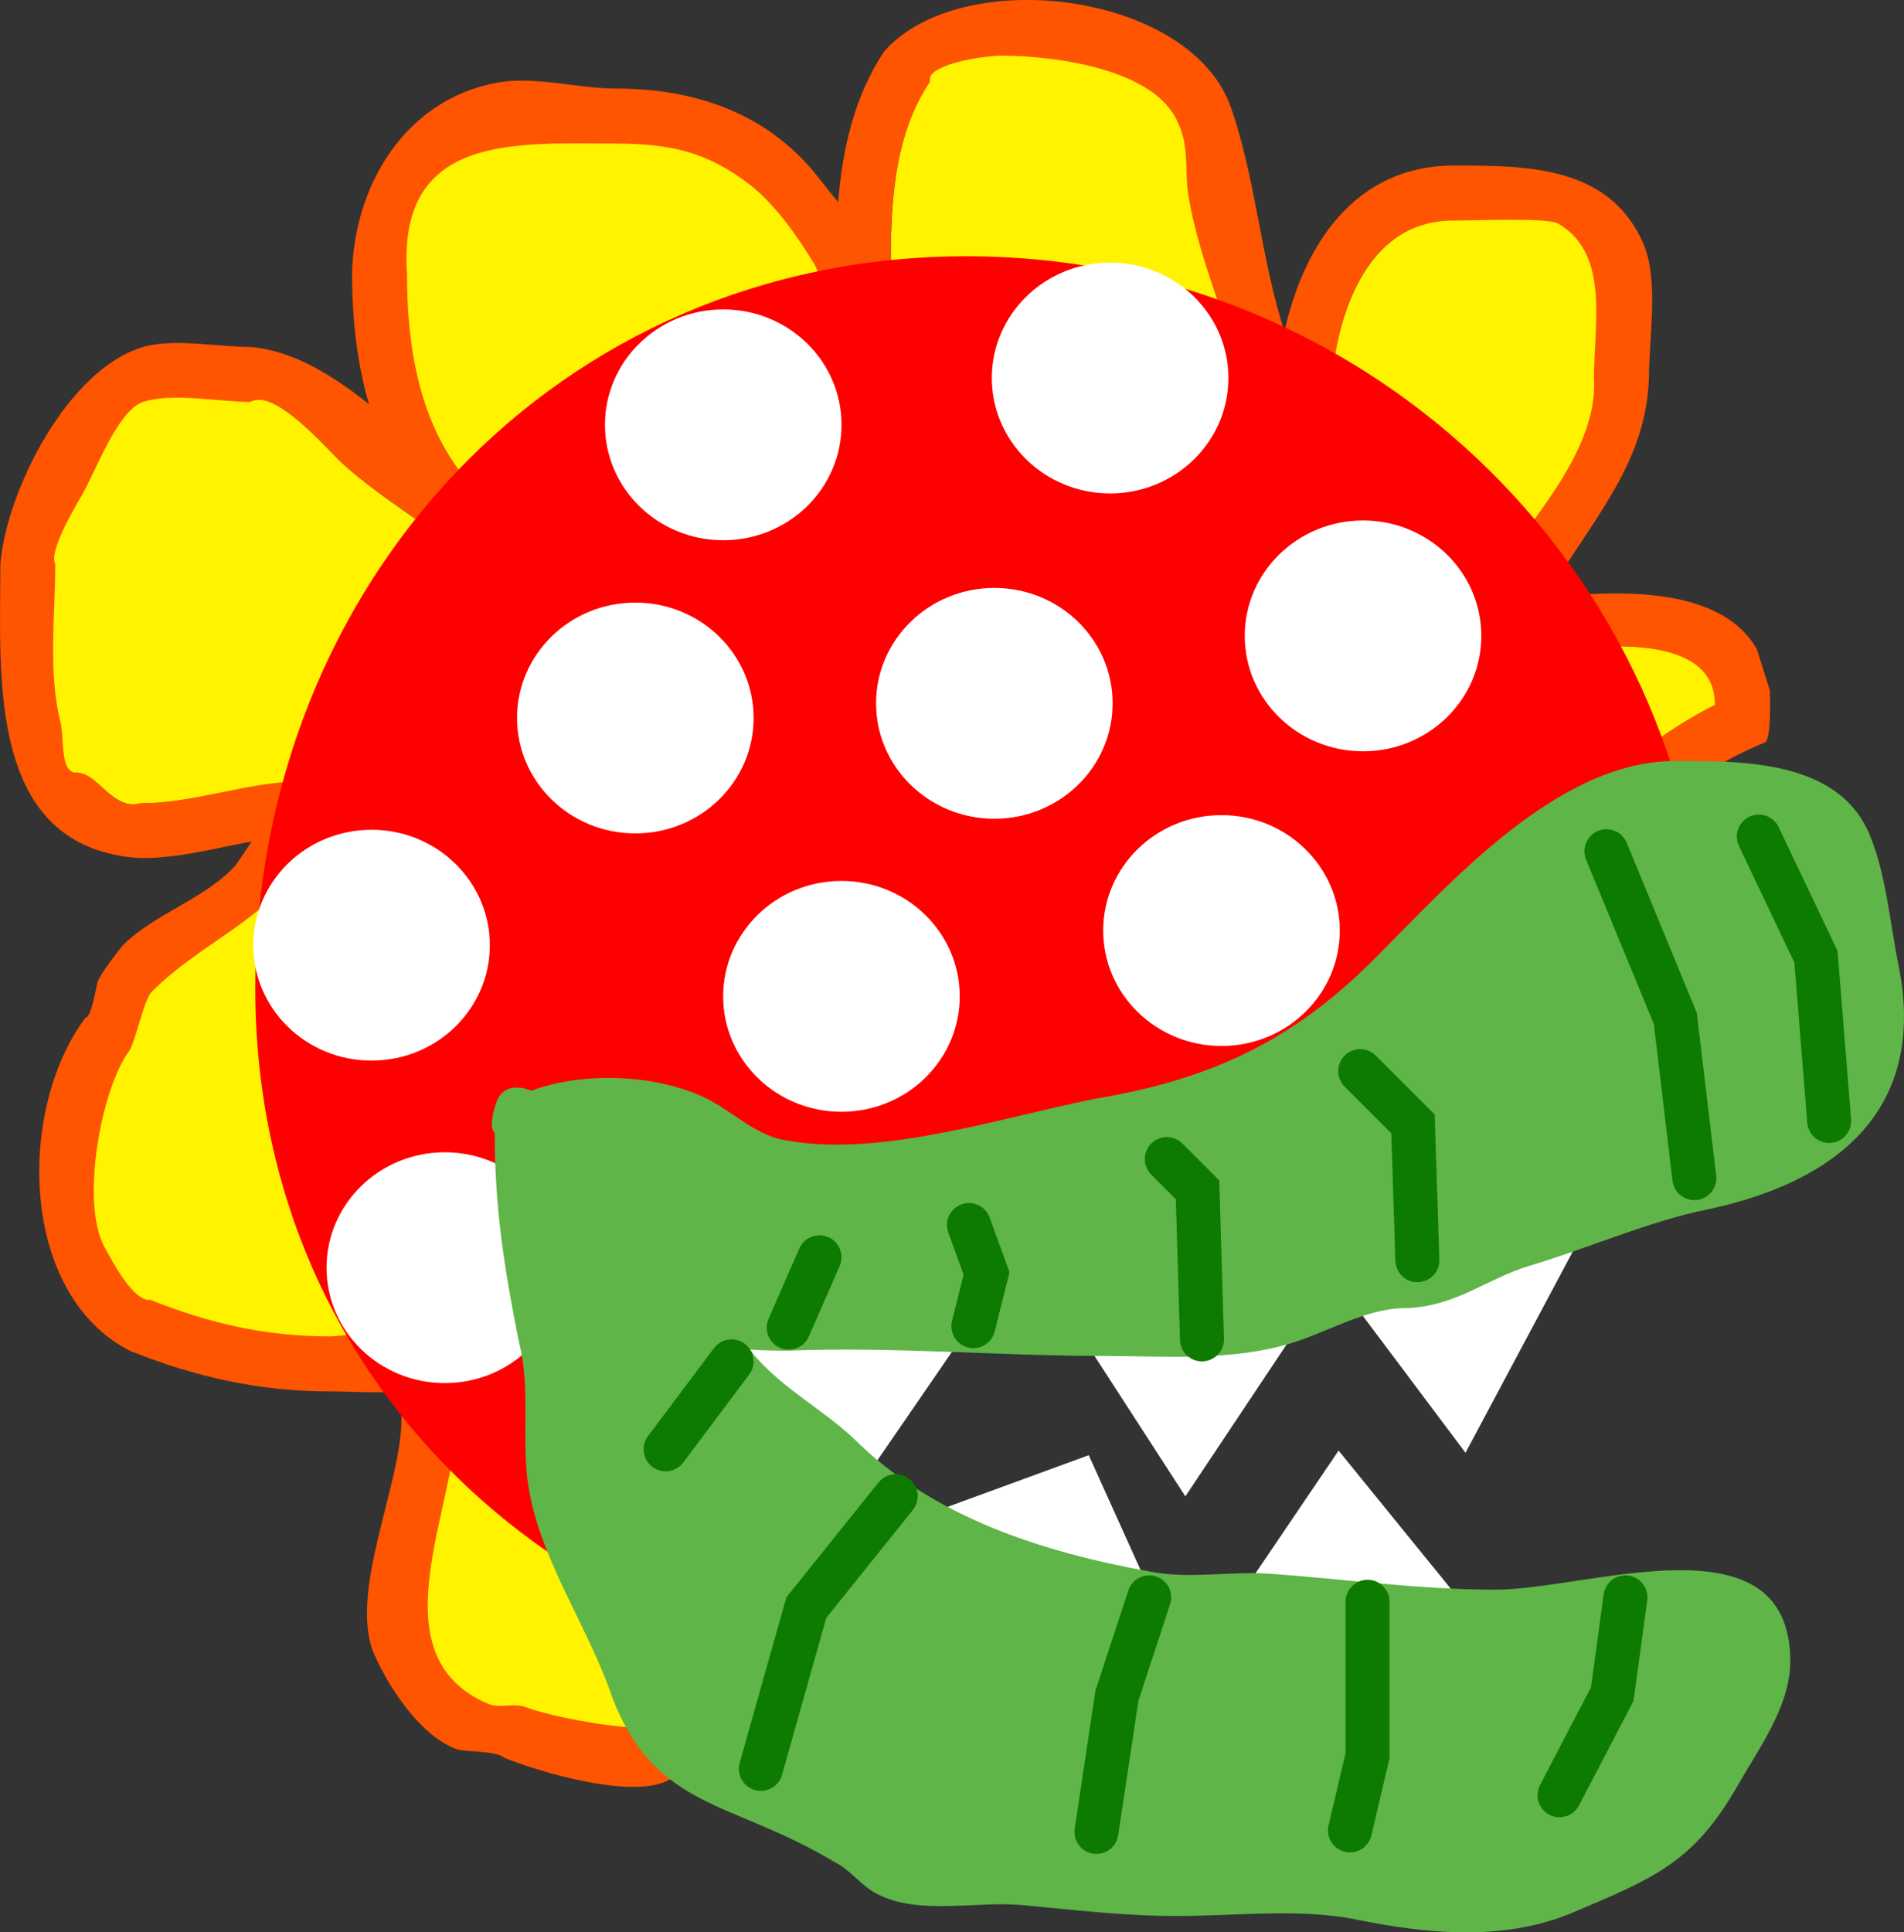 <svg version="1.1" xmlns="http://www.w3.org/2000/svg" xmlns:xlink="http://www.w3.org/1999/xlink" width="86.619" height="87.882" viewBox="0,0,86.619,87.882"><rect x="0" y="0" width="86.619" height="87.882" fill="#333333" stroke="none"/><g transform="translate(-196.691,-136.059)"><g data-paper-data="{&quot;isPaintingLayer&quot;:true}" fill-rule="nonzero" stroke-linejoin="miter" stroke-miterlimit="10" stroke-dasharray="" stroke-dashoffset="0" style="mix-blend-mode: normal"><path d="M274.755,168.077c0,0.01 0,0.02 0,0.03c-3.654,1.835 -6.051,4.505 -8.883,7.596c-0.908,0.991 -2.122,1.719 -2.813,2.871c0.01,0.67 -2.794,2.133 -3.354,2.564c-3.36,2.585 -6.962,4.509 -10.707,6.649c-1.34,0.768 -2.757,1.954 -4.266,2.345c-2.398,0.622 -5.517,-0.058 -8.021,0.281c-3.049,0.412 -5.56,1.687 -8.366,2.81c-2.685,1.487 -2.866,3.778 -2.866,6.571c0,4.707 1.162,7.866 4.422,11.196c-0.758,0.756 -1.974,2.148 -2.34,2.514c-0.333,0.333 -0.916,0.536 -1.001,1c-0.098,0.537 -4.648,-0.225 -6.034,-0.779c-0.525,-0.164 -1.141,0.085 -1.648,-0.13c-5.183,-2.205 -1.453,-8.924 -1.453,-12.966c-0.023,-1.943 0.124,-2.596 -1.75,-3.98c-0.341,-0.252 -3.425,0.223 -4.007,0.223c-2.921,0 -5.454,-0.583 -8.165,-1.668c-0.797,0.104 -1.774,-1.817 -2.098,-2.402c-1.108,-2 -0.167,-7.224 1.129,-8.951c0.305,-0.511 0.658,-2.322 1.018,-2.682c2.202,-2.202 5,-3.177 6.856,-5.831c0.288,-0.411 0.958,-0.627 1,-1.127l0.488,-0.367c0.31,-0.227 0.512,-0.597 0.512,-1.011c0,-0.69 -0.559,-1.252 -1.25,-1.252c0,0 -0.214,0.019 -0.527,0.019v0c-0.312,0 -0.625,-0 -0.625,-0v0.018c-2.372,0.136 -4.526,0.979 -6.875,0.979c-1.318,0.368 -1.977,-1.397 -2.974,-1.388c-0.818,0.008 -0.568,-1.54 -0.767,-2.333c-0.566,-2.262 -0.231,-4.858 -0.231,-7.178c-0.31,-0.557 0.869,-2.549 1.199,-3.111c0.647,-1.102 1.643,-3.896 2.806,-4.274c1.334,-0.433 3.453,-0.003 4.877,-0.003c1.158,-0.644 3.565,2.225 4.26,2.852c1.696,1.529 3.736,2.687 5.505,4.159c0.585,0.487 1.13,1.589 1.802,1.231l0.728,0.363c0.174,0.091 0.372,0.143 0.582,0.143c0.69,0 1.253,-0.563 1.253,-1.253c0,-0.463 -0.182,-0.796 -0.557,-1.012l-0.94,-0.565c-0.328,-0.307 -1.301,-1.023 -1.976,-1.498c-2.774,-2.633 -3.523,-6.359 -3.523,-10.304c-0.407,-6.367 5.027,-5.882 9.514,-5.882c2.43,0 4.163,0.359 6.124,1.882c1.155,0.897 2.198,2.396 2.941,3.634c0.25,0.417 0.274,1.156 0.751,1.25l0.364,0.605c0.216,0.374 0.622,0.626 1.086,0.626c0.69,0 1.252,-0.56 1.252,-1.25l-0,-0.625c0,-3.031 0.051,-6.319 1.792,-8.932c-0.22,-0.82 2.569,-1.193 3.214,-1.193c2.419,0 7.099,0.589 8.1,3.092c0.511,1.054 0.281,2.142 0.461,3.255c0.421,2.605 1.54,5.12 2.234,7.656c0.192,0.703 0.571,3.605 1.597,3.643l0.501,0.501c0.226,0.226 0.54,0.367 0.885,0.367c0.69,0 1.18,-0.488 1.18,-1.178l0.001,-0.874c0,-3.605 1.24,-8.95 5.692,-8.95c1.073,0 4.283,-0.132 4.744,0.137c2.371,1.381 1.639,4.634 1.639,6.997c0.204,3.193 -2.617,6.185 -4.246,8.631c-0.326,0.489 -2.21,1.902 -2.124,2.252l-0.367,0.49c-0.162,0.211 -0.257,0.475 -0.257,0.761c0,0.69 0.561,1.253 1.251,1.253c0.174,0 0.34,-0.035 0.491,-0.1l0.903,-0.361c0.263,-0.086 0.539,-0.135 0.812,-0.181c2.789,-0.511 9.046,-1.405 9.046,2.148z" data-paper-data="{&quot;noHover&quot;:false,&quot;origItem&quot;:[&quot;Path&quot;,{&quot;applyMatrix&quot;:true,&quot;segments&quot;:[[[533.37933,329.14666],[5.57782,-1.02168],[-0.54445,0.09074]],[[531.75628,329.50807],[0.5251,-0.17211],[0,0]],[[529.94945,330.23081],[0,0],[-0.30123,0.12865]],[[528.96833,330.43067],[0.34826,0],[-1.38071,0]],[[526.46833,327.93067],[0,1.38071],[0,-0.57191]],[[526.98348,326.41047],[-0.32311,0.42124],[0,0]],[[527.71833,325.43067],[0,0],[-0.17154,-0.69904]],[[531.96833,320.93067],[-0.65178,0.97855],[3.2587,-4.89246]],[[540.46833,303.68067],[0.40806,6.38546],[0,-4.72665]],[[537.20056,289.69844],[4.74147,2.76103],[-0.92179,-0.53677]],[[527.71833,289.43067],[2.14586,0],[-8.90321,0]],[[516.46833,307.18067],[0,-7.21086],[0,0]],[[516.46833,308.93067],[0,0],[0,1.38071]],[[513.96833,311.43067],[1.38071,0],[-0.69036,0]],[[512.20056,310.69844],[0.45241,0.45241],[0,0]],[[511.20056,309.69844],[0,0],[-2.05109,-0.076]],[[508.01688,302.42096],[0.38488,1.40669],[-1.38792,-5.07272]],[[503.56452,287.11748],[0.84236,5.20912],[-0.35987,-2.22543]],[[502.64714,280.60915],[1.02208,2.10776],[-2.00239,-5.00597]],[[486.46833,274.43067],[4.83878,0],[-1.28989,0]],[[480.04846,276.81742],[-0.43964,-1.6396],[-3.48364,5.22546]],[[476.46833,294.68067],[0,-6.06204],[0,0]],[[476.46833,295.93067],[0,0],[0,1.38071]],[[473.96833,298.43067],[1.38071,0],[-0.92661,0]],[[471.80103,297.17762],[0.43183,0.74893],[0,0]],[[471.0746,295.96691],[0,0],[-0.9534,-0.18835]],[[469.5746,293.46691],[0.5,0.83333],[-1.48553,-2.47589]],[[463.70056,286.19844],[2.30954,1.79442],[-3.92075,-3.04627]],[[451.46833,282.43067],[4.85937,0],[-8.97319,0]],[[432.46833,294.18067],[-0.81372,-12.73353],[0,7.89183]],[[439.52432,314.78043],[-5.54727,-5.26586],[1.34962,0.95066]],[[443.33479,317.63507],[-0.65615,-0.61495],[0,0]],[[445.21528,318.76337],[0,0],[0.74893,0.43183]],[[446.46833,320.93067],[0,-0.92661],[0,1.38071]],[[443.96833,323.43067],[1.38071,0],[-0.41989,0]],[[442.80531,323.14425],[0.34741,0.18291],[0,0]],[[441.3503,322.41674],[0,0],[-1.34251,0.71539]],[[437.59135,319.82881],[1.16904,0.97337],[-3.53685,-2.94485]],[[426.58158,311.5108],[3.39299,3.05748],[-1.39,-1.25255]],[[418.21833,305.93067],[2.31689,-1.28849],[-2.84846,0]],[[408.46833,305.93067],[2.66813,-0.86552],[-2.32748,0.75501]],[[402.86206,314.46691],[1.29332,-2.20333],[-0.65968,1.12385]],[[400.46833,320.68067],[-0.61934,-1.11367],[0,4.6405]],[[400.93432,335.01968],[-1.13222,-4.52463],[0.39705,1.58672]],[[402.46833,339.68067],[-1.63558,0.01515],[1.99516,-0.01848]],[[408.21833,342.43067],[-2.63501,0.7358],[4.69637,0]],[[421.96833,340.46712],[-4.7447,0.27115],[0,0]],[421.96833,340.43067],[[423.21833,340.43067],[-0.625,0],[0,0]],[[423.21833,340.43067],[0,0],[0.625,0]],[[424.46833,340.43067],[0,0],[1.38071,0]],[[426.96833,342.93067],[0,-1.38071],[0,0.82831]],[[425.94506,344.94813],[0.62044,-0.45492],[0,0]],[[424.96833,345.68067],[0,0],[-0.08333,1]],[[422.96833,347.93067],[0.57525,-0.82221],[-3.7138,5.30814]],[[409.25457,359.57441],[4.40381,-4.40381],[-0.71908,0.71908]],[[407.21833,364.93067],[0.61079,-1.02169],[-2.59081,3.45441]],[[404.9544,382.81264],[-2.21612,-4.00091],[0.64827,1.17037]],[[409.14681,387.60948],[-1.59333,0.20726],[5.42345,2.16938]],[[425.46833,390.93067],[-5.84248,0],[1.1645,0]],[[433.47804,390.47922],[-0.68239,-0.50387],[3.74838,2.76775]],[[436.96833,398.43067],[-0.04542,-3.88675],[0,8.08397]],[[439.85508,424.35055],[-10.36534,-4.41093],[1.01275,0.43097]],[[443.14681,424.60948],[-1.0508,-0.32743],[2.77143,1.10857]],[[455.20056,426.16291],[-0.19664,1.07348],[0.16988,-0.92738]],[[457.20056,424.16291],[-0.66667,0.66667],[0.73162,-0.73162]],[[461.83606,419.33005],[-1.51631,1.51167],[-6.51865,-6.65942]],[[452.96833,396.93067],[0,9.41478],[0,-5.58606]],[[458.78986,383.60948],[-5.3701,2.97463],[5.61325,-2.2453]],[[475.47804,377.97922],[-6.09825,0.82459],[5.00866,-0.67726]],[[491.46833,377.43067],[-4.79697,1.24317],[3.01863,-0.7823]],[[499.97798,372.76006],[-2.67974,1.53626],[7.48958,-4.27976]],[[521.36787,359.51012],[-6.7199,5.16999],[1.12031,-0.86191]],[[528.0746,354.39443],[0.02051,1.34009],[1.38293,-2.30489]],[[533.70056,348.66291],[-1.81669,1.98284],[5.66342,-6.18139]],[[551.46902,333.49007],[-7.30894,3.67087],[-0.00046,-0.01974]],[[551.46833,333.43067],[0,0.01985],[0,-7.10733]]],&quot;closed&quot;:true}],&quot;origPos&quot;:null}" fill="#fff300" stroke="none" stroke-width="0.5" stroke-linecap="butt"/><path d="M276.939,169.843c-4.153,1.725 -6.378,4.39 -9.349,7.629c-0.778,0.849 -1.877,1.452 -2.437,2.384c-3.305,4.483 -10.185,7.343 -14.952,10.067c-1.802,1.026 -3.428,2.183 -5.495,2.665c-3.516,0.82 -7.354,-0.328 -10.941,0.868c-1.515,0.505 -2.971,1.443 -4.47,2.043c-0.234,-0.269 -0.761,0.474 -0.903,0.735c-0.705,1.291 -0.436,2.93 -0.436,4.355c0,3.855 1.154,6.137 3.884,8.866c0.25,0.839 0.678,1.645 0.75,2.518c0.006,0.074 -1.154,1.234 -1.259,1.366c-1.017,1.271 -2.898,3.113 -4.375,3.75c-1.715,0.74 -5.702,-0.434 -7.339,-1.089c-0.326,-0.325 -1.793,-0.264 -2.104,-0.371c-1.651,-0.567 -3.111,-2.786 -3.782,-4.295c-1.233,-2.773 1.226,-7.753 1.226,-10.745c0.007,-0.417 -0.096,-0.89 -0.119,-1.26c-0.048,0.003 -0.092,0.006 -0.131,0.01c-0.98,0.09 -2.015,0 -3,0c-3.215,0 -6.103,-0.645 -9.089,-1.839c-5.049,-2.546 -5.171,-10.98 -2.036,-15.161c0.268,0.009 0.511,-1.538 0.553,-1.643c0.157,-0.396 1.037,-1.537 1.179,-1.679c1.394,-1.394 3.812,-2.133 5.103,-3.622c0.064,-0.074 0.355,-0.523 0.72,-1.063c-1.662,0.296 -3.247,0.756 -5.055,0.756c-7.015,-0.441 -6.375,-8.207 -6.375,-13.375c0.276,-3.36 3.078,-8.875 6.5,-9.875c1.381,-0.403 3.419,0 4.875,0c1.913,0.157 3.712,1.267 5.396,2.6c-0.541,-1.842 -0.771,-3.844 -0.771,-5.976c0.111,-3.988 2.393,-7.812 6.5,-8.625c1.79,-0.354 3.714,0.25 5.5,0.25c3.71,0 7.067,1.17 9.375,4.25c0.08,0.106 0.375,0.463 0.739,0.916c0.198,-2.42 0.726,-4.804 2.096,-6.86c3.471,-3.928 13.663,-2.741 15.701,2.354c1.192,3.266 1.408,6.995 2.506,10.385c0.876,-3.928 3.21,-7.545 7.708,-7.545c3.316,0 7.043,0.006 8.601,3.505c0.745,1.674 0.274,4.313 0.274,6.12c-0.106,3.809 -2.458,6.347 -4.303,9.393c-0.056,0.093 -0.219,0.339 -0.439,0.652c3.395,-0.389 8.03,-0.528 9.652,2.33l0.59,1.872c0,0 0.097,2.407 -0.267,2.383zM265.661,165.946c-0.272,0.045 -0.549,0.095 -0.812,0.181l-0.903,0.361c-0.151,0.064 -0.316,0.1 -0.491,0.1c-0.69,0 -1.25,-0.56 -1.25,-1.25c0,-0.286 0.096,-0.549 0.258,-0.76l0.367,-0.49c-0.086,-0.35 1.799,-1.761 2.125,-2.25c1.629,-2.446 4.454,-5.432 4.25,-8.625c0,-2.363 0.737,-5.611 -1.634,-6.991c-0.461,-0.268 -3.668,-0.134 -4.741,-0.134c-4.452,0 -5.625,5.27 -5.625,8.875v0.875c0,0.69 -0.56,1.25 -1.25,1.25c-0.345,0 -0.658,-0.14 -0.884,-0.366l-0.5,-0.5c-1.026,-0.038 -1.399,-2.935 -1.592,-3.639c-0.694,-2.536 -1.805,-5.047 -2.226,-7.652c-0.18,-1.113 0.052,-2.2 -0.459,-3.254c-1.001,-2.503 -5.67,-3.089 -8.089,-3.089c-0.645,0 -3.43,0.374 -3.21,1.193c-1.742,2.613 -1.79,5.901 -1.79,8.932v0.625c0,0.69 -0.56,1.25 -1.25,1.25c-0.463,0 -0.868,-0.252 -1.084,-0.627l-0.363,-0.605c-0.477,-0.094 -0.5,-0.833 -0.75,-1.25c-0.743,-1.238 -1.782,-2.737 -2.937,-3.634c-1.96,-1.523 -3.686,-1.884 -6.116,-1.884c-4.487,0 -9.907,-0.492 -9.5,5.875c0,3.946 0.754,7.667 3.528,10.3c0.675,0.475 1.577,1.12 1.905,1.427l0.94,0.564c0.374,0.216 0.627,0.62 0.627,1.084c0,0.69 -0.56,1.25 -1.25,1.25c-0.21,0 -0.408,-0.052 -0.582,-0.143l-0.728,-0.364c-0.671,0.358 -1.295,-0.807 -1.879,-1.294c-1.768,-1.472 -3.808,-2.63 -5.505,-4.159c-0.695,-0.626 -3.023,-3.434 -4.182,-2.79c-1.424,0 -3.541,-0.433 -4.875,0c-1.164,0.378 -2.156,3.166 -2.803,4.268c-0.33,0.562 -1.507,2.55 -1.197,3.107c0,2.32 -0.333,4.907 0.233,7.17c0.199,0.793 -0.051,2.338 0.767,2.33c0.998,-0.009 1.557,1.743 2.875,1.375c2.348,0 4.503,-0.846 6.875,-0.982v-0.018c0,0 0.312,0 0.625,0v0c0.312,0 0.625,0 0.625,0c0.69,0 1.25,0.56 1.25,1.25c0,0.414 -0.201,0.781 -0.512,1.009l-0.488,0.366c-0.042,0.5 -0.712,0.714 -1,1.125c-1.857,2.654 -4.655,3.62 -6.857,5.822c-0.36,0.36 -0.713,2.167 -1.018,2.678c-1.295,1.727 -2.24,6.941 -1.132,8.941c0.324,0.585 1.3,2.502 2.096,2.398c2.712,1.085 5.24,1.661 8.161,1.661c0.582,0 3.664,-0.478 4.005,-0.226c1.874,1.384 1.722,2.032 1.745,3.976c0,4.042 -3.739,10.754 1.443,12.96c0.506,0.215 1.12,-0.034 1.646,0.129c1.386,0.554 5.929,1.313 6.027,0.777c0.085,-0.464 0.667,-0.667 1,-1c0.366,-0.366 1.56,-1.661 2.318,-2.416c-3.259,-3.33 -4.434,-6.492 -4.434,-11.2c0,-2.793 0.226,-5.173 2.911,-6.661c2.807,-1.123 5.295,-2.403 8.344,-2.815c2.504,-0.339 5.597,0.347 7.995,-0.274c1.509,-0.391 2.915,-1.567 4.255,-2.335c3.745,-2.14 7.335,-4.04 10.695,-6.625c0.56,-0.431 3.364,-1.888 3.353,-2.558c0.691,-1.152 1.905,-1.874 2.813,-2.866c2.832,-3.091 5.23,-5.751 8.884,-7.586c-0,-0.01 -0,-0.02 -0,-0.03c0,-3.554 -6.256,-2.653 -9.044,-2.142z" data-paper-data="{&quot;origPos&quot;:null}" fill="#ff5400" stroke="none" stroke-width="0.5" stroke-linecap="butt"/><path d="M274.327,181.015c0,11.561 -38.811,3.954 -47.81,11.212c-6.982,5.631 24.099,20.437 15.129,20.437c-18.596,0 -33.341,-13.258 -33.341,-31.649c0,-18.391 13.755,-33.3 32.351,-33.3c18.596,0 33.671,14.909 33.671,33.3z" data-paper-data="{&quot;origPos&quot;:null}" fill="#ff0000" stroke="none" stroke-width="0" stroke-linecap="butt"/><path d="M264.081,164.979c0,2.899 -2.409,5.249 -5.381,5.249c-2.972,0 -5.381,-2.35 -5.381,-5.249c0,-2.899 2.409,-5.249 5.381,-5.249c2.972,0 5.381,2.35 5.381,5.249z" data-paper-data="{&quot;origPos&quot;:null}" fill="#ffffff" stroke="none" stroke-width="0" stroke-linecap="butt"/><path d="M252.574,153.251c0,2.899 -2.409,5.249 -5.381,5.249c-2.972,0 -5.381,-2.35 -5.381,-5.249c0,-2.899 2.409,-5.249 5.381,-5.249c2.972,0 5.381,2.35 5.381,5.249z" data-paper-data="{&quot;origPos&quot;:null}" fill="#ffffff" stroke="none" stroke-width="0" stroke-linecap="butt"/><path d="M234.975,155.38c0,2.899 -2.409,5.249 -5.381,5.249c-2.972,0 -5.381,-2.35 -5.381,-5.249c0,-2.899 2.409,-5.249 5.381,-5.249c2.972,0 5.381,2.35 5.381,5.249z" data-paper-data="{&quot;origPos&quot;:null}" fill="#ffffff" stroke="none" stroke-width="0" stroke-linecap="butt"/><path d="M230.975,168.713c0,2.899 -2.409,5.249 -5.381,5.249c-2.972,0 -5.381,-2.35 -5.381,-5.249c0,-2.899 2.409,-5.249 5.381,-5.249c2.972,0 5.381,2.35 5.381,5.249z" data-paper-data="{&quot;origPos&quot;:null}" fill="#ffffff" stroke="none" stroke-width="0" stroke-linecap="butt"/><path d="M222.308,193.713c0,2.899 -2.409,5.249 -5.381,5.249c-2.972,0 -5.381,-2.35 -5.381,-5.249c0,-2.899 2.409,-5.249 5.381,-5.249c2.972,0 5.381,2.35 5.381,5.249z" data-paper-data="{&quot;origPos&quot;:null}" fill="#ffffff" stroke="none" stroke-width="0" stroke-linecap="butt"/><path d="M218.975,179.046c0,2.899 -2.409,5.249 -5.381,5.249c-2.972,0 -5.381,-2.35 -5.381,-5.249c0,-2.899 2.409,-5.249 5.381,-5.249c2.972,0 5.381,2.35 5.381,5.249z" data-paper-data="{&quot;origPos&quot;:null}" fill="#ffffff" stroke="none" stroke-width="0" stroke-linecap="butt"/><path d="M247.308,168.046c0,2.899 -2.409,5.249 -5.381,5.249c-2.972,0 -5.381,-2.35 -5.381,-5.249c0,-2.899 2.409,-5.249 5.381,-5.249c2.972,0 5.381,2.35 5.381,5.249z" data-paper-data="{&quot;origPos&quot;:null}" fill="#ffffff" stroke="none" stroke-width="0" stroke-linecap="butt"/><path d="M240.352,181.373c0,2.899 -2.409,5.249 -5.381,5.249c-2.972,0 -5.381,-2.35 -5.381,-5.249c0,-2.899 2.409,-5.249 5.381,-5.249c2.972,0 5.381,2.35 5.381,5.249z" data-paper-data="{&quot;origPos&quot;:null}" fill="#ffffff" stroke="none" stroke-width="0" stroke-linecap="butt"/><path d="M257.641,178.38c0,2.899 -2.409,5.249 -5.381,5.249c-2.972,0 -5.381,-2.35 -5.381,-5.249c0,-2.899 2.409,-5.249 5.381,-5.249c2.972,0 5.381,2.35 5.381,5.249z" data-paper-data="{&quot;origPos&quot;:null}" fill="#ffffff" stroke="none" stroke-width="0" stroke-linecap="butt"/><path d="M268.623,191.202l-5.333,10l-6,-8l-6.667,10l-7.333,-11.333l-11,16l13.667,-5l4.667,10.333l7,-10.333l8.667,10.667l-24.667,7.333l-17,-12.333l4.667,-17.667l31.667,-4.333z" data-paper-data="{&quot;origPos&quot;:null}" fill="#ffffff" stroke="#ffffff" stroke-width="1" stroke-linecap="round"/><path d="M219.257,186.232c0.382,-1.146 1.604,-0.568 1.604,-0.568c2.325,-0.86 5.494,-0.756 7.75,0.249c1.426,0.635 2.439,1.872 4.068,2.046c4.214,0.702 9.722,-1.113 13.855,-1.933c5.175,-0.863 8.912,-2.587 12.631,-6.306c3.468,-3.468 8.245,-8.902 13.536,-9.05c3.041,0 7.622,-0.135 9.059,3.382c0.759,1.858 0.904,3.98 1.305,5.923c1.31,6.55 -2.8,9.834 -8.678,11.084c-2.626,0.525 -5.558,1.807 -8.088,2.56c-1.989,0.592 -3.354,1.868 -5.677,1.933c-1.783,0 -3.535,1.097 -5.228,1.605c-2.759,0.827 -5.697,0.57 -8.541,0.57c-4.709,0 -9.592,-0.431 -14.252,-0.242c-0.479,0 -1.147,-0.002 -1.78,-0.05c0.078,0.119 0.148,0.222 0.21,0.292c1.333,1.521 3.032,2.394 4.478,3.736c3.595,3.595 8.61,5.192 13.514,6.071c1.759,0.352 3.651,-0.029 5.44,0.097c3.491,0.247 6.757,0.725 10.266,0.725c4.22,0 13.407,-3.444 13.407,3.261c0,2.027 -1.416,3.939 -2.377,5.622c-1.999,3.502 -3.729,4.207 -7.683,5.872c-3.122,1.249 -6.578,0.882 -9.714,0.242c-2.498,-0.511 -5.519,-0.155 -8.127,-0.155c-2.42,0 -4.683,-0.278 -7.083,-0.5c-2.005,-0.185 -4.637,0.469 -6.522,-0.483c-0.808,-0.408 -1.222,-1.109 -1.993,-1.484c-4.653,-2.792 -8.073,-2.35 -10.066,-7.403c-1.108,-3.324 -3.438,-6.474 -3.881,-9.954c-0.254,-2 0.131,-4.309 -0.385,-6.255c-0.663,-3.314 -1.11,-6.124 -1.11,-9.537c0,0 -0.32,-0.202 0.062,-1.348z" data-paper-data="{&quot;origPos&quot;:null}" fill="#5fb548" stroke="none" stroke-width="0.5" stroke-linecap="butt"/><path d="M231.305,216.506l2.067,-7.333l4.067,-5.067" data-paper-data="{&quot;origPos&quot;:null}" fill="none" stroke="#0d7a00" stroke-width="2" stroke-linecap="round"/><path d="M246.572,219.373l0.933,-6.2l1.467,-4.467" data-paper-data="{&quot;origPos&quot;:null}" fill="none" stroke="#0d7a00" stroke-width="2" stroke-linecap="round"/><path d="M258.905,208.906v7l-0.8,3.4" data-paper-data="{&quot;origPos&quot;:null}" fill="none" stroke="#0d7a00" stroke-width="2" stroke-linecap="round"/><path d="M270.638,208.706l-0.6,4.4l-2.4,4.6" data-paper-data="{&quot;origPos&quot;:null}" fill="none" stroke="#0d7a00" stroke-width="2" stroke-linecap="round"/><path d="M226.972,201.973l3,-4" data-paper-data="{&quot;origPos&quot;:null}" fill="none" stroke="#0d7a00" stroke-width="2" stroke-linecap="round"/><path d="M232.572,196.439l1.4,-3.2" data-paper-data="{&quot;origPos&quot;:null}" fill="none" stroke="#0d7a00" stroke-width="2" stroke-linecap="round"/><path d="M240.772,191.773l0.8,2.2l-0.6,2.4" data-paper-data="{&quot;origPos&quot;:null}" fill="none" stroke="#0d7a00" stroke-width="2" stroke-linecap="round"/><path d="M249.772,188.773l1.4,1.4l0.2,6.8" data-paper-data="{&quot;origPos&quot;:null}" fill="none" stroke="#0d7a00" stroke-width="2" stroke-linecap="round"/><path d="M258.572,184.773l2.4,2.4l0.2,6.2" data-paper-data="{&quot;origPos&quot;:null}" fill="none" stroke="#0d7a00" stroke-width="2" stroke-linecap="round"/><path d="M269.772,174.773l3.133,7.6l0.867,7.267" data-paper-data="{&quot;origPos&quot;:null}" fill="none" stroke="#0d7a00" stroke-width="2" stroke-linecap="round"/><path d="M276.705,174.106l2.6,5.467l0.6,7.467" data-paper-data="{&quot;origPos&quot;:null}" fill="none" stroke="#0d7a00" stroke-width="2" stroke-linecap="round"/></g></g></svg>